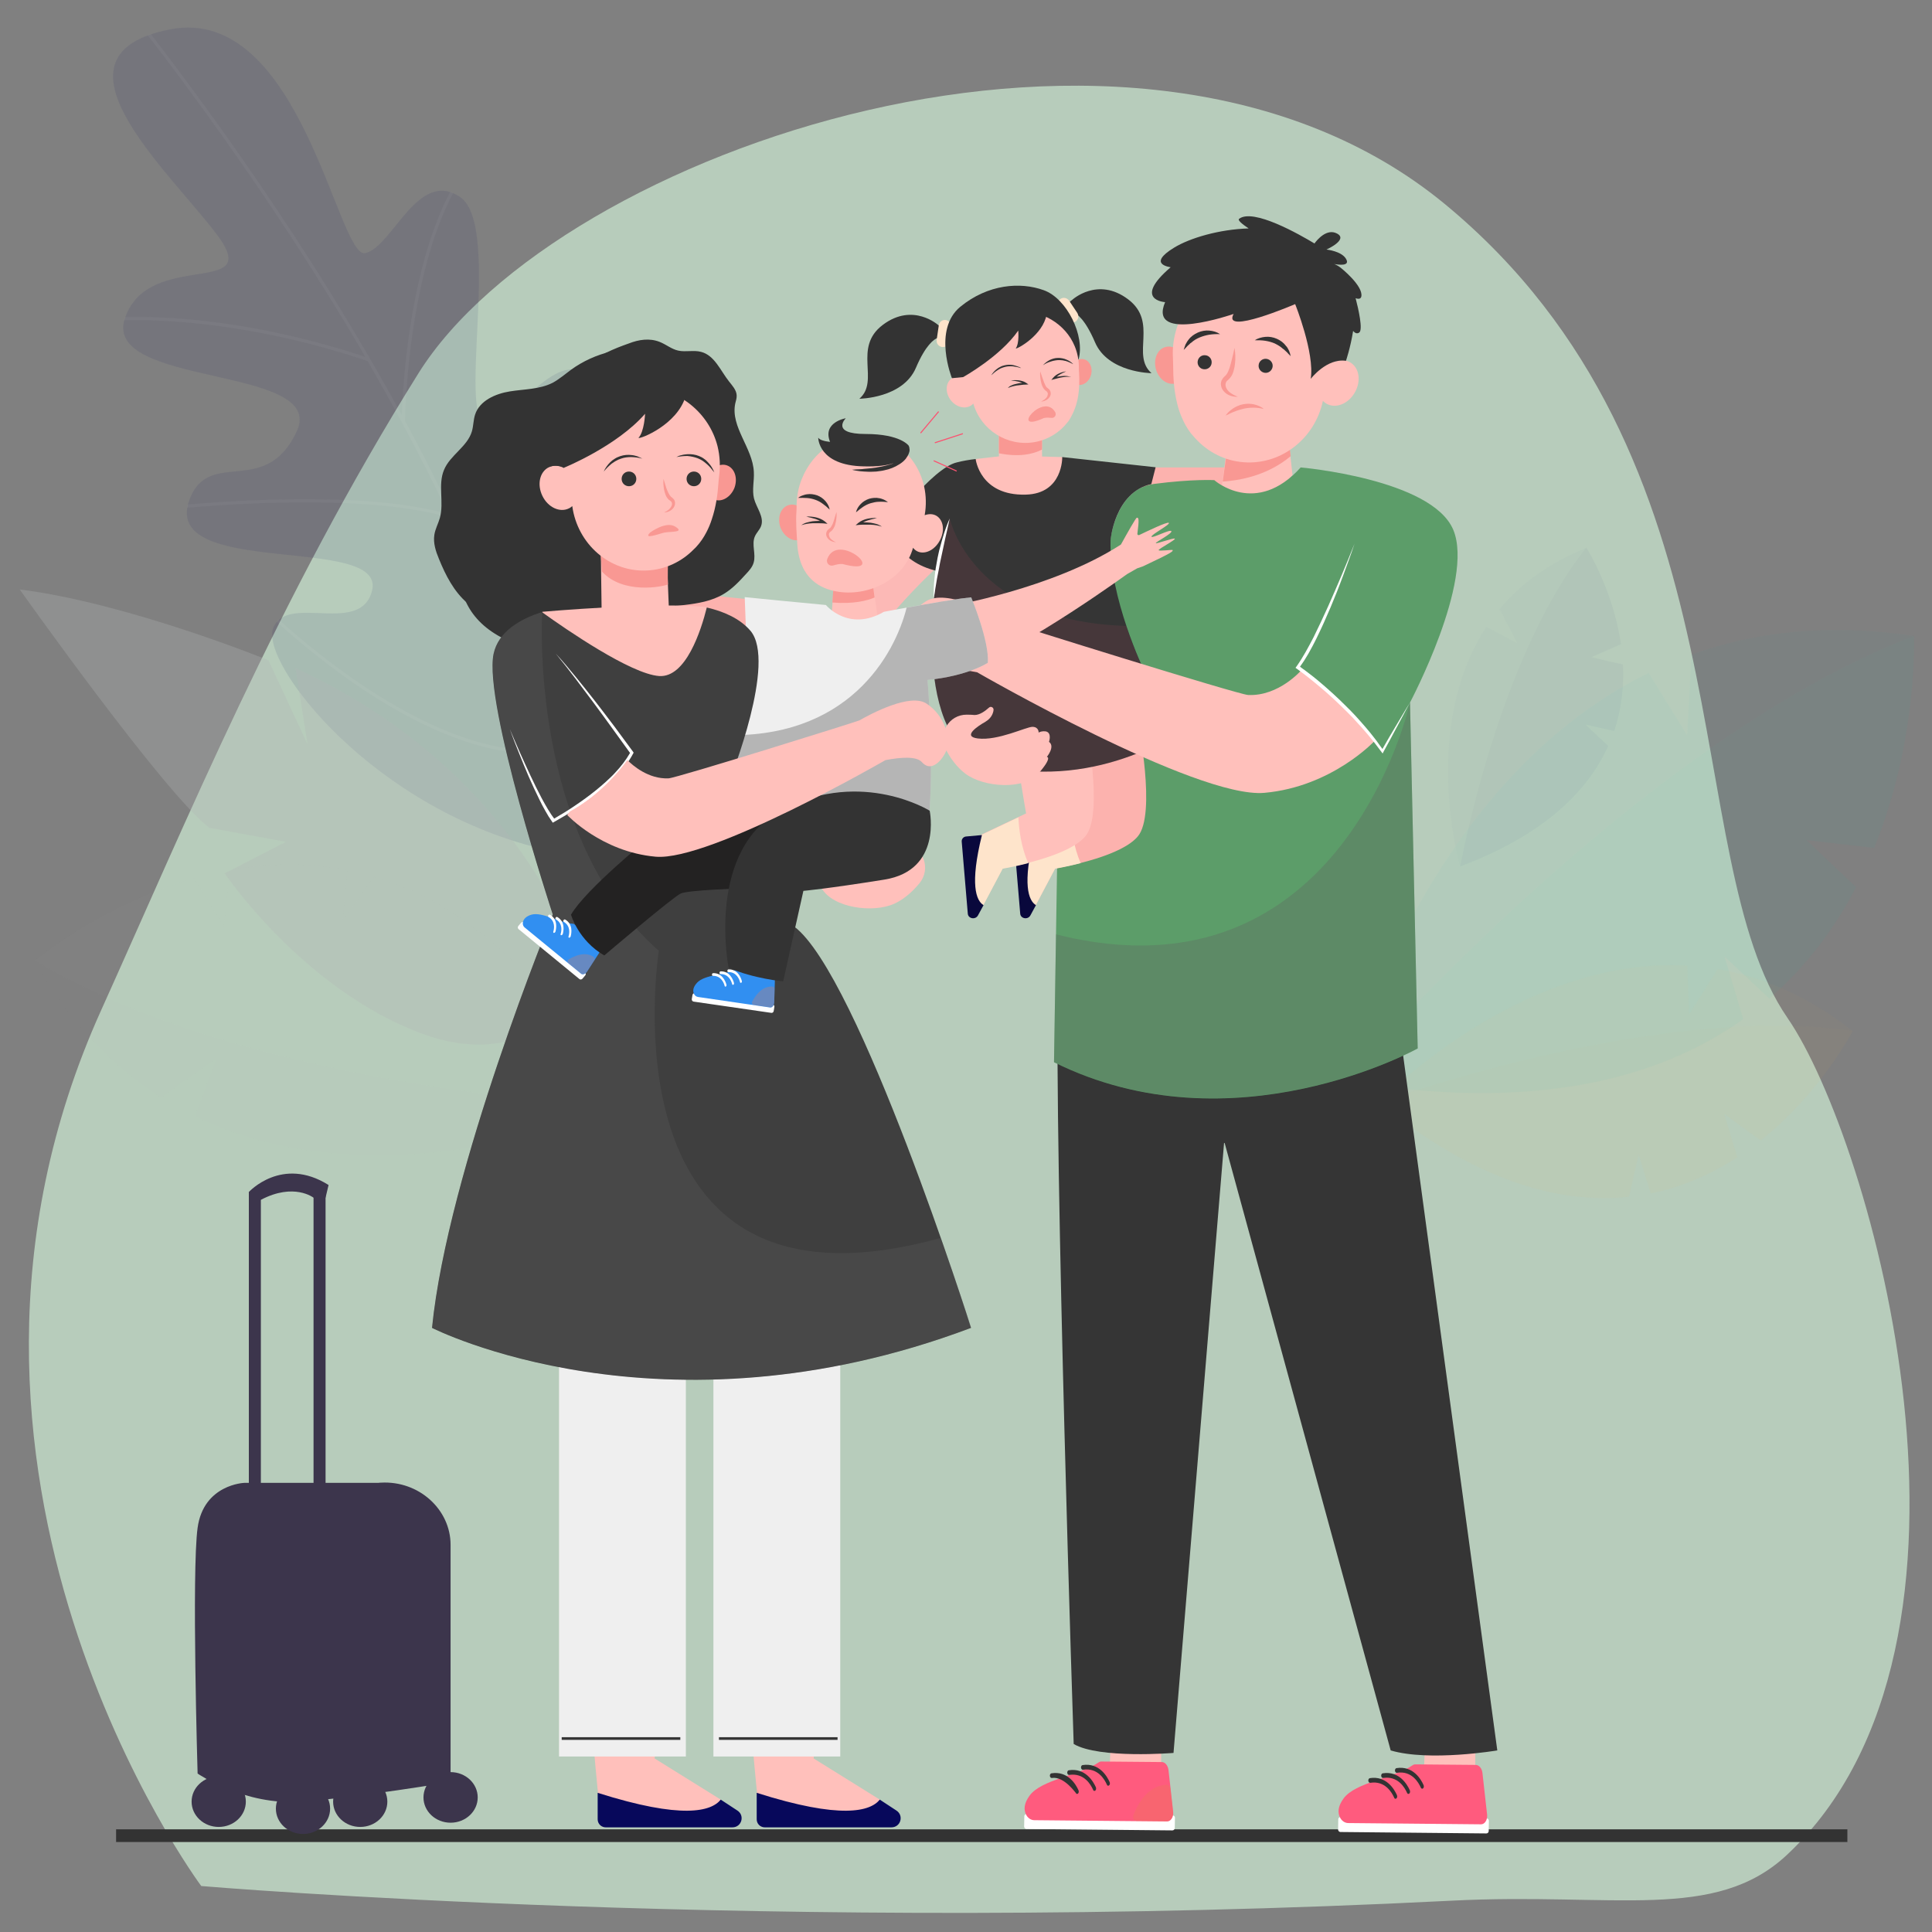 <svg width="242" height="242" viewBox="0 0 242 242" fill="none" xmlns="http://www.w3.org/2000/svg">
<rect x="0" y="0" width="242" height="242" fill="#808080" stroke="none"/>
<path opacity="0.71" d="M25.208 236.241C25.208 236.241 -13.444 184.346 12.683 126.512C23.259 103.074 35 74.617 52.411 46.764C69.799 18.912 142.377 -6.229 180.962 25.544C219.503 57.34 210.025 107.354 223.895 127.498C234.426 142.78 252.285 205.633 223.85 232.32C214.82 240.79 202.204 237.026 181.791 238.079C97.046 242.381 25.208 236.241 25.208 236.241Z" fill="#CEEBD3"/>
<g opacity="0.3">
<path opacity="0.3" d="M68.768 106.525C68.768 106.525 98.593 76.678 86.918 68.41C86.918 68.41 85.238 64.466 74.056 75.804C74.056 75.804 68.118 76.745 68.858 70.18C69.575 63.592 80.42 55.145 75.446 48.535C70.449 41.924 65.766 51.627 61.307 52.904C56.848 54.181 62.987 28.435 57.677 24.715C52.366 20.996 49.139 31.012 45.733 31.706C42.305 32.379 37.644 0.515 21.332 3.675C5.019 6.834 20.794 21.041 27.068 29.242C33.342 37.465 18.688 31.079 15.663 39.818C12.615 48.557 41.05 45.689 37.174 54.024C33.297 62.382 26.284 56.131 23.797 62.427C19.741 72.6 48.378 66.796 46.607 73.967C45.196 79.681 36.009 74.303 34.239 78.628C32.446 82.93 46.831 101.707 68.768 106.525Z" fill="#07085B"/>
<path opacity="0.1" d="M87.703 69.037C87.613 68.948 87.501 68.858 87.389 68.768C86.694 70.09 85.888 71.502 84.924 72.959C81.428 78.336 75.266 85.372 65.811 88.442C64.354 83.266 62.405 77.754 59.985 71.973C64.421 59.156 70.225 52.523 74.325 49.207C74.684 48.915 75.02 48.647 75.379 48.4C75.289 48.288 75.199 48.176 75.132 48.086C74.796 48.333 74.46 48.579 74.124 48.87C70.023 52.164 64.242 58.752 59.783 71.412C59.783 71.39 59.761 71.368 59.761 71.345C57.251 65.407 54.226 59.178 50.73 52.702C50.753 52.097 50.865 46.428 51.985 39.751C52.792 34.956 54.226 28.928 56.78 24.155C56.646 24.11 56.534 24.043 56.4 24.021C53.845 28.838 52.389 34.888 51.582 39.684C50.641 45.263 50.394 50.148 50.327 51.985C47.638 47.056 44.68 41.992 41.476 36.793C32.513 22.318 23.573 10.33 18.889 4.257C18.755 4.302 18.621 4.347 18.486 4.392C23.147 10.419 32.11 22.452 41.118 36.995C42.641 39.437 44.187 42.014 45.756 44.703C44.3 44.21 39.93 42.776 34.127 41.566C29.242 40.557 22.587 39.572 15.663 39.706C15.663 39.728 15.64 39.751 15.64 39.773C15.596 39.885 15.573 39.997 15.528 40.109C22.452 39.975 29.13 40.961 34.014 41.969C40.647 43.336 45.397 45.017 46.047 45.24C49.498 51.201 52.993 57.699 56.153 64.399C46.854 61.688 31.213 62.539 23.505 63.189C23.461 63.323 23.438 63.458 23.416 63.592C31.169 62.942 47.145 62.046 56.377 64.869C60.858 74.437 64.668 84.409 66.796 93.977C58.64 93.999 49.789 88.957 43.762 84.7C40.042 82.078 36.905 79.412 34.888 77.574C34.799 77.664 34.687 77.754 34.619 77.866C36.658 79.703 39.796 82.37 43.538 85.036C49.632 89.338 58.618 94.447 66.909 94.38C67.805 98.503 68.387 102.514 68.589 106.39C68.656 106.413 68.724 106.413 68.791 106.435C68.791 106.435 68.858 106.368 68.992 106.233C68.724 100.901 67.715 95.052 65.967 88.756C66.595 88.554 67.2 88.33 67.805 88.106C71.323 86.717 74.617 84.7 77.619 82.078C80.465 79.591 83.064 76.566 85.327 73.093C86.224 71.726 87.03 70.337 87.703 69.037Z" fill="white"/>
</g>
<path opacity="0.3" d="M73.407 122.658C73.407 122.658 66.707 97.27 37.017 83.692L38.518 93.215L33.633 82.706C33.633 82.706 16.044 75.535 2.465 73.832C2.465 73.832 20.57 99.377 26.217 103.701L35.807 105.449L28.144 109.393C28.144 109.393 37.891 123.846 52.657 129.403C67.424 134.96 73.407 122.658 73.407 122.658Z" fill="#B1B5B5"/>
<g opacity="0.3">
<g opacity="0.3">
<g opacity="0.3">
<path opacity="0.3" d="M4.347 120.328C8.761 128.215 14.251 133.727 20.189 137.492C23.304 135.251 27.068 132.652 27.068 132.652L24.402 139.822C48.355 151.474 77.485 138.635 77.485 138.635C68.051 121.134 57.228 112.889 46.876 109.796C45.263 112.037 42.91 115.376 42.91 115.376L43.493 108.967C38.339 107.959 33.342 108.138 28.726 108.967C28.435 112.306 28.032 116.07 28.032 116.07L24.334 109.976C12.593 113.337 4.347 120.328 4.347 120.328Z" fill="#B1B5B5"/>
</g>
<g opacity="0.3">
<path opacity="0.3" d="M46.876 109.819C45.263 112.059 42.91 115.398 42.91 115.398L43.493 108.99C38.339 107.981 33.342 108.161 28.726 108.99C28.435 112.328 28.032 116.093 28.032 116.093L24.334 109.998C12.593 113.337 4.347 120.328 4.347 120.328C31.191 136.483 77.507 138.635 77.507 138.635C68.051 121.134 57.251 112.911 46.876 109.819Z" fill="#B1B5B5"/>
</g>
</g>
</g>
<g opacity="0.3">
<g opacity="0.3">
<path opacity="0.3" d="M198.686 68.634C193.914 70.538 190.373 73.227 187.819 76.297C188.85 78.224 190.037 80.555 190.037 80.555L186.183 78.516C177.825 91.176 182.889 108.586 182.889 108.586C193.466 104.575 198.933 99.085 201.465 93.461C200.322 92.386 198.619 90.795 198.619 90.795L202.204 91.601C203.168 88.756 203.437 85.932 203.302 83.266C201.443 82.863 199.336 82.347 199.336 82.347L203.056 80.711C202.025 73.81 198.686 68.634 198.686 68.634Z" fill="#55769F"/>
<path opacity="0.3" d="M201.443 93.416C200.3 92.341 198.597 90.75 198.597 90.75L202.182 91.557C203.146 88.711 203.414 85.888 203.28 83.221C201.42 82.818 199.314 82.302 199.314 82.302L203.034 80.667C202.025 73.788 198.709 68.589 198.709 68.589C187.572 82.526 182.912 108.519 182.912 108.519C193.466 104.531 198.911 99.041 201.443 93.416Z" fill="#07085B"/>
</g>
<g opacity="0.3">
<path opacity="0.3" d="M239.737 79.658C229.004 78.045 219.772 79.143 211.84 82.011C211.66 86.605 211.324 92.094 211.324 92.094L206.507 84.274C177.825 98.368 168.504 135.386 168.504 135.386C192.009 139.352 207.784 135.184 218.338 127.655C217.419 124.496 215.985 119.79 215.985 119.79L221.609 125.078C226.382 120.933 229.9 116.093 232.477 111.118C229.541 108.385 226.27 105.225 226.27 105.225L234.74 106.211C240.297 92.61 239.737 79.658 239.737 79.658Z" fill="#02CCC0"/>
<path opacity="0.3" d="M218.36 127.655C217.441 124.496 216.007 119.79 216.007 119.79L221.632 125.078C226.404 120.933 229.922 116.093 232.499 111.118C229.564 108.385 226.292 105.225 226.292 105.225L234.762 106.211C240.275 92.632 239.737 79.658 239.737 79.658C204.669 93.148 168.504 135.386 168.504 135.386C192.031 139.352 207.784 135.184 218.36 127.655Z" fill="#06BFAD"/>
</g>
<g opacity="0.3">
<path opacity="0.3" d="M232.051 129.134C226.382 124.697 220.668 122.322 215.156 121.381C213.543 123.98 211.571 127.05 211.571 127.05L211.347 120.955C190.172 119.745 172.716 138.119 172.716 138.119C185.018 148.091 195.482 150.824 204.042 149.906C204.535 147.777 205.252 144.595 205.252 144.595L206.776 149.48C210.876 148.651 214.506 146.97 217.621 144.954C216.814 142.422 215.963 139.509 215.963 139.509L220.534 142.847C228.152 136.797 232.051 129.134 232.051 129.134Z" fill="#FEB546"/>
<path opacity="0.3" d="M204.042 149.906C204.535 147.777 205.252 144.595 205.252 144.595L206.776 149.48C210.876 148.651 214.506 146.97 217.621 144.953C216.814 142.421 215.963 139.508 215.963 139.508L220.534 142.847C228.152 136.797 232.074 129.134 232.074 129.134C207.403 125.504 172.739 138.119 172.739 138.119C185.018 148.068 195.482 150.802 204.042 149.906Z" fill="#F4A640"/>
</g>
</g>
<path d="M231.401 229.138H14.542V230.729H231.401V229.138Z" fill="#333333"/>
<path d="M110.2 225.418L101.954 220.287L94.806 224.567L97.293 226.36L105.942 227.614C105.942 227.614 109.326 227.189 109.46 227.099C109.617 226.987 110.2 225.418 110.2 225.418Z" fill="#FFC0BB"/>
<path d="M90.324 150.891C90.324 150.891 91.422 179.349 91.624 184.278C91.826 189.208 94.671 225.777 95.344 228.824L101.461 228.399C101.461 228.399 105.629 157.793 104.329 150.891C102.984 144.012 90.324 150.891 90.324 150.891Z" fill="#FFC0BB"/>
<path d="M110.2 225.419L112.284 226.785C113.247 227.413 112.821 228.892 111.656 228.892H95.792C95.231 228.892 94.783 228.444 94.783 227.883V224.567C105.36 227.928 109.012 226.897 110.2 225.419Z" fill="#07085B"/>
<path d="M90.279 225.418L82.034 220.287L74.886 224.567L77.373 226.36L86.022 227.614C86.022 227.614 89.406 227.189 89.54 227.099C89.697 226.987 90.279 225.418 90.279 225.418Z" fill="#FFC0BB"/>
<path d="M70.404 150.891C70.404 150.891 71.502 179.349 71.704 184.278C71.905 189.208 74.751 225.777 75.423 228.824L81.541 228.399C81.541 228.399 85.708 157.793 84.409 150.891C83.087 144.012 70.404 150.891 70.404 150.891Z" fill="#FFC0BB"/>
<path d="M90.279 225.419L92.363 226.785C93.327 227.413 92.901 228.892 91.736 228.892H75.871C75.311 228.892 74.863 228.444 74.863 227.883V224.567C85.462 227.928 89.092 226.897 90.279 225.419Z" fill="#07085B"/>
<path d="M85.91 170.251H70.023V220.018H85.91V170.251Z" fill="#EFEFEF"/>
<path d="M85.215 217.598H70.359V217.934H85.215V217.598Z" fill="#353535"/>
<path d="M105.248 170.251H89.361V220.018H105.248V170.251Z" fill="#EFEFEF"/>
<path d="M104.911 217.598H90.055V217.934H104.911V217.598Z" fill="#353535"/>
<path d="M102.604 86.246C102.671 86.381 101.528 88.218 101.707 88.196C101.909 88.196 103.164 86.65 103.231 86.739C103.321 86.829 102.178 88.576 102.424 88.711C102.671 88.845 103.836 86.896 103.993 87.098C104.15 87.299 102.895 89.249 103.119 89.338C103.321 89.406 104.777 87.254 105.225 86.56C105.292 86.47 105.427 86.493 105.472 86.582C106.121 88.106 106.256 88.173 106.413 88.061C106.502 87.994 106.48 86.067 106.435 84.678C110.446 76.745 119.163 69.441 119.163 69.441C119.163 69.441 120.149 59.581 115.645 62.965C111.679 65.923 105.629 79.053 104.217 82.258L103.589 83.356C103.365 83.624 103.141 83.849 103.141 83.849C101.057 86.851 101.147 86.918 101.237 87.008C101.326 87.098 102.536 86.089 102.604 86.246Z" fill="#FCB9B6"/>
<path d="M145.446 222.349V217.867L140.315 216.433L139.172 216.949L138.971 222.349L140.584 227.054L145.446 222.349Z" fill="#FFC0BB"/>
<path d="M128.574 229.093L146.858 229.273C147.015 229.273 147.149 229.138 147.149 228.981L147.172 227.682C147.172 227.525 147.037 227.39 146.881 227.39L128.596 227.211C128.439 227.211 128.305 227.346 128.305 227.502L128.282 228.802C128.305 228.959 128.417 229.093 128.574 229.093Z" fill="white"/>
<path d="M146.365 221.721L146.948 226.942C147.015 227.592 146.656 228.175 146.163 228.152L129.56 227.995C129.134 227.995 128.708 227.726 128.484 227.211C128.26 226.696 128.215 225.934 128.977 224.903C130.456 222.886 135.206 222.394 137.649 220.735C137.738 220.668 137.828 220.646 137.94 220.646L145.514 220.713C145.917 220.691 146.298 221.139 146.365 221.721Z" fill="#FF5B7E"/>
<path d="M138.904 223.648C139.016 223.581 139.06 223.379 138.993 223.223C138.679 222.506 137.671 220.758 135.587 221.094C135.475 221.116 135.386 221.273 135.408 221.43C135.43 221.587 135.542 221.699 135.654 221.676C137.514 221.385 138.366 222.909 138.635 223.514C138.679 223.671 138.791 223.716 138.904 223.648Z" fill="#333333"/>
<path d="M137.178 224.298C137.29 224.231 137.335 224.029 137.268 223.872C136.954 223.155 135.946 221.408 133.862 221.744C133.75 221.766 133.66 221.923 133.683 222.08C133.705 222.237 133.817 222.349 133.929 222.326C135.789 222.035 136.64 223.559 136.909 224.164C136.954 224.321 137.066 224.365 137.178 224.298Z" fill="#333333"/>
<path opacity="0.3" d="M141.951 227.413C143.139 224.321 144.886 223.626 146.074 223.559C146.343 223.536 146.567 223.76 146.612 224.007L146.925 226.92C146.993 227.57 146.634 228.152 146.141 228.13L142.421 228.085C142.085 228.107 141.839 227.749 141.951 227.413Z" fill="#E87B50"/>
<path d="M184.794 223.043V218.562L179.663 217.128L178.52 217.621L178.318 223.043L179.932 227.749L184.794 223.043Z" fill="#FFC0BB"/>
<path d="M167.899 229.474L186.183 229.654C186.34 229.654 186.474 229.519 186.474 229.362L186.497 228.063C186.497 227.906 186.362 227.771 186.206 227.771L167.921 227.592C167.764 227.592 167.63 227.726 167.63 227.883L167.607 229.183C167.63 229.34 167.742 229.474 167.899 229.474Z" fill="white"/>
<path d="M185.69 222.08L186.273 227.301C186.34 227.951 185.981 228.533 185.489 228.511L168.885 228.354C168.459 228.354 168.033 228.085 167.809 227.57C167.585 227.054 167.54 226.292 168.302 225.262C169.781 223.245 174.531 222.752 176.974 221.094C177.063 221.027 177.153 221.004 177.265 221.004L184.839 221.071C185.264 221.071 185.623 221.497 185.69 222.08Z" fill="#FF5B7E"/>
<path d="M178.229 224.029C178.341 223.962 178.385 223.76 178.318 223.604C178.004 222.886 176.996 221.139 174.912 221.475C174.8 221.497 174.711 221.654 174.733 221.811C174.755 221.968 174.867 222.08 174.979 222.057C176.839 221.766 177.691 223.29 177.96 223.895C178.004 224.029 178.139 224.096 178.229 224.029Z" fill="#333333"/>
<path d="M176.503 224.679C176.615 224.612 176.66 224.41 176.593 224.253C176.279 223.536 175.271 221.788 173.187 222.125C173.075 222.147 172.985 222.304 173.008 222.461C173.03 222.618 173.142 222.73 173.254 222.707C175.114 222.416 175.965 223.94 176.234 224.545C176.279 224.679 176.391 224.746 176.503 224.679Z" fill="#333333"/>
<path d="M174.89 225.284C175.002 225.217 175.047 225.015 174.979 224.858C174.666 224.141 173.657 222.394 171.574 222.73C171.461 222.752 171.372 222.909 171.394 223.066C171.417 223.223 171.529 223.335 171.641 223.312C173.501 223.021 174.352 224.545 174.621 225.15C174.666 225.307 174.778 225.351 174.89 225.284Z" fill="#333333"/>
<path d="M132.517 122.748C139.486 130.725 153.401 142.242 153.401 142.242L146.993 219.57C146.993 219.57 137.694 220.332 134.489 218.45C134.489 218.45 132.047 145.155 132.517 122.748Z" fill="#353535"/>
<path d="M135.139 125.706C135.161 124.585 132.45 127.901 132.495 127.005C133.571 108.228 167.383 123.98 167.383 123.98L174.486 122.837L187.55 219.256C187.55 219.256 179.058 220.691 174.195 219.256L153.401 143.183C153.401 143.183 145.962 140.763 135.139 125.706Z" fill="#353535"/>
<path d="M144.707 58.55H156.269L156.807 63.839C156.807 63.839 153.065 64.847 152.706 64.601C152.348 64.354 146.119 62.83 146.119 62.696C146.119 62.562 142.87 61.867 143.026 61.777C143.161 61.688 143.273 58.55 143.273 58.55H144.707Z" fill="#FCB2AE"/>
<path d="M161.311 54.248L161.894 59.492L161.557 59.895C159.429 62.562 156.068 63.951 152.684 63.57L153.894 54.607L161.311 54.248Z" fill="#FFC0BB"/>
<path d="M153.155 60.321L153.939 54.607L161.333 54.248L161.669 57.139C160.28 58.304 157.569 60.029 153.155 60.321Z" fill="#F99893"/>
<path d="M148.449 45.218C148.808 46.473 148.292 47.728 147.284 48.019C146.276 48.31 145.155 47.526 144.797 46.271C144.438 45.017 144.954 43.762 145.962 43.47C146.993 43.179 148.091 43.963 148.449 45.218Z" fill="#F99893"/>
<path d="M148.046 52.321C147.799 51.761 147.598 51.178 147.463 50.596C147.06 48.983 146.948 47.302 146.948 45.846C146.948 45.532 146.925 45.218 146.925 44.904C146.836 43.65 146.993 42.35 147.418 41.028C148.83 36.815 152.908 33.947 157.367 34.104C163.372 34.306 167.787 39.527 167.159 45.33C167.831 45.039 168.549 45.039 169.131 45.397C170.274 46.07 170.52 47.75 169.691 49.184C168.862 50.618 167.271 51.223 166.129 50.551C165.972 50.462 165.837 50.349 165.703 50.215C164.672 55.1 160.191 58.461 155.351 57.856C152.975 57.565 150.936 56.355 149.48 54.629C149.39 54.517 149.278 54.405 149.166 54.271C148.718 53.688 148.337 53.016 148.046 52.321Z" fill="#FFC0BB"/>
<path d="M157.659 45.711C157.591 46.204 157.95 46.63 158.42 46.697C158.913 46.764 159.339 46.406 159.406 45.935C159.474 45.442 159.115 45.017 158.644 44.949C158.151 44.882 157.703 45.241 157.659 45.711Z" fill="#333333"/>
<path d="M150.018 45.263C149.95 45.756 150.309 46.204 150.779 46.249C151.272 46.316 151.721 45.958 151.765 45.487C151.833 44.994 151.474 44.546 151.004 44.501C150.511 44.434 150.085 44.77 150.018 45.263Z" fill="#333333"/>
<path d="M157.166 42.619C157.636 42.619 158.084 42.619 158.488 42.686C158.913 42.753 159.317 42.865 159.675 43.022C160.034 43.202 160.392 43.403 160.706 43.694L160.84 43.784C160.885 43.829 160.908 43.851 160.952 43.896L161.199 44.12C161.356 44.277 161.49 44.456 161.669 44.613C161.625 44.389 161.557 44.165 161.468 43.941C161.356 43.739 161.266 43.515 161.087 43.336C160.796 42.933 160.392 42.641 159.944 42.44C159.496 42.238 158.981 42.148 158.51 42.193C158.017 42.238 157.546 42.373 157.166 42.619Z" fill="#333333"/>
<path d="M152.819 41.857C152.438 41.588 151.967 41.454 151.474 41.409C151.004 41.364 150.488 41.454 150.04 41.655C149.592 41.857 149.166 42.148 148.875 42.552C148.718 42.731 148.606 42.955 148.494 43.157C148.404 43.381 148.337 43.605 148.27 43.829C148.449 43.672 148.584 43.493 148.74 43.336L148.987 43.112C149.032 43.067 149.054 43.045 149.099 43L149.233 42.91C149.547 42.619 149.906 42.417 150.286 42.26C150.667 42.103 151.071 41.992 151.474 41.924C151.922 41.857 152.37 41.835 152.819 41.857Z" fill="#333333"/>
<path d="M154.634 43.582C154.746 44.21 154.768 44.86 154.701 45.487C154.678 45.801 154.611 46.137 154.521 46.45C154.432 46.764 154.297 47.1 154.029 47.392L153.916 47.504L153.827 47.593C153.782 47.638 153.737 47.66 153.692 47.705C153.603 47.795 153.558 47.885 153.536 47.997C153.468 48.198 153.513 48.445 153.648 48.691C153.916 49.162 154.477 49.476 155.059 49.7C154.432 49.722 153.715 49.543 153.244 48.96C153.02 48.691 152.863 48.266 152.953 47.862C152.975 47.773 152.998 47.661 153.065 47.571C153.11 47.481 153.177 47.392 153.222 47.324C153.289 47.235 153.356 47.19 153.424 47.123C153.468 47.078 153.468 47.078 153.491 47.056L153.558 46.988C153.715 46.809 153.849 46.54 153.939 46.271C154.051 46.002 154.118 45.711 154.208 45.397C154.365 44.815 154.499 44.21 154.634 43.582Z" fill="#F99893"/>
<path d="M147.082 31.012C149.032 29.824 152.684 28.726 156.404 28.614C155.53 28.032 154.992 27.561 155.216 27.404C156.986 26.06 162.79 29.376 164.65 30.497C164.986 30.026 166.196 28.592 167.451 29.242C168.952 30.003 166.151 31.258 166.151 31.258C166.151 31.258 168.168 31.46 168.661 32.536C169.019 33.32 167.787 33.185 167.114 33.073C167.316 33.141 167.63 33.297 167.944 33.544C167.944 33.544 170.767 35.785 170.52 37.129C170.453 37.443 170.184 37.488 169.803 37.353C170.162 38.72 170.744 41.319 170.252 41.655C169.983 41.857 169.691 41.7 169.49 41.454C169.154 43.56 168.593 45.196 168.593 45.196C166.173 44.837 164.179 47.459 164.179 47.459C164.694 44.21 162.23 38.093 162.23 38.093C162.23 38.093 153.02 42.059 154.521 39.325C154.521 39.325 143.721 43.09 145.939 37.846C145.939 37.846 141.816 37.6 146.634 33.477C146.612 33.454 143.587 33.141 147.082 31.012Z" fill="#333333"/>
<path d="M122.21 57.497L125.93 57.072L133.033 57.251L134.422 60.522L132.181 62.427C132.181 62.427 130.814 63.704 129.111 63.391C127.408 63.077 131.195 63.637 127.117 62.942C123.039 62.248 122.277 62.494 122.344 61.755C122.412 61.015 122.031 60.478 122.098 59.805C122.12 59.156 122.21 57.497 122.21 57.497Z" fill="#FFC0BB"/>
<path d="M162.924 58.55C162.924 58.55 179.371 59.985 182.038 66.371C184.704 72.757 176.615 87.994 176.615 87.994L177.579 131.33C177.579 131.33 154.477 144.192 132.024 133.055L132.741 87.277L135.61 66.796L139.083 67.715C139.083 67.715 139.71 61.239 144.573 60.612C149.435 59.985 152.101 60.142 152.101 60.142C152.101 60.142 157.3 64.78 162.924 58.55Z" fill="#5C9D69"/>
<path d="M142.534 90.414C142.534 90.414 141.032 89.204 140.696 89.338C140.382 89.473 133.638 89.652 133.66 91.781C133.683 93.932 135.094 101.886 135.094 101.886L129.515 104.553L128.574 106.077L128.238 111.074C128.238 111.074 128.641 112.978 128.708 113.045C128.775 113.135 129.739 113.359 129.739 113.359L132.159 108.788C134.019 108.452 140.494 107.175 142.511 104.777C144.886 102.021 142.534 90.414 142.534 90.414Z" fill="#FCB2AE"/>
<path d="M134.131 102.379L129.515 104.575L128.574 106.099L128.238 111.096C128.238 111.096 128.641 113.001 128.708 113.068C128.775 113.157 129.739 113.381 129.739 113.381L132.159 108.81C132.809 108.698 133.996 108.474 135.363 108.116C134.467 106.054 134.198 103.858 134.131 102.379Z" fill="#FEE4CB"/>
<path d="M129.761 113.381L129.067 114.659C128.753 115.241 127.834 115.084 127.789 114.435L127.028 105.404C127.005 105.091 127.252 104.799 127.588 104.777L129.56 104.598C128.036 110.782 128.82 112.799 129.761 113.381Z" fill="#09083C"/>
<path d="M135.968 90.414C135.968 90.414 134.467 89.204 134.131 89.338C133.817 89.473 127.072 89.652 127.095 91.781C127.117 93.932 128.529 101.886 128.529 101.886L122.949 104.531L122.008 106.054L121.672 111.051C121.672 111.051 122.076 112.956 122.143 113.023C122.21 113.113 123.174 113.337 123.174 113.337L125.594 108.766C127.453 108.429 133.929 107.152 135.946 104.755C138.321 102.021 135.968 90.414 135.968 90.414Z" fill="#FFC0BB"/>
<path d="M127.565 102.379L122.949 104.575L122.008 106.099L121.672 111.096C121.672 111.096 122.076 113.001 122.143 113.068C122.21 113.157 123.174 113.381 123.174 113.381L125.594 108.81C126.243 108.698 127.431 108.474 128.798 108.116C127.879 106.054 127.633 103.858 127.565 102.379Z" fill="#FEE4CB"/>
<path d="M123.196 113.381L122.501 114.659C122.188 115.241 121.269 115.084 121.224 114.435L120.462 105.404C120.44 105.091 120.686 104.799 121.022 104.777L122.994 104.598C121.471 110.782 122.255 112.799 123.196 113.381Z" fill="#09083C"/>
<path d="M158.286 51.223C157.434 51.022 156.628 51.022 155.844 51.178C155.463 51.268 155.059 51.38 154.678 51.537C154.589 51.559 154.499 51.627 154.387 51.649L154.096 51.783C153.894 51.873 153.715 51.985 153.513 52.052C153.648 51.873 153.782 51.716 153.939 51.559C154.118 51.425 154.275 51.268 154.454 51.156C154.835 50.91 155.261 50.73 155.687 50.641C156.135 50.551 156.605 50.551 157.031 50.641C157.524 50.753 157.972 50.932 158.286 51.223Z" fill="#F99893"/>
<path d="M122.21 57.497C121.426 57.587 120.619 57.721 119.835 57.923C116.72 58.663 111.32 66.102 111.32 66.102C111.32 66.102 112.216 70.382 117.415 71.524C117.415 71.524 113.538 93.327 124.316 95.881C137.895 99.13 148.606 91.109 148.606 91.109L143.295 83.961C143.295 83.961 138.904 74.841 139.105 67.67C139.105 67.67 139.598 61.665 144.214 60.634L144.752 58.528L133.055 57.251C133.055 57.251 133.167 61.844 128.484 61.956C122.725 62.113 122.21 57.497 122.21 57.497Z" fill="#353535"/>
<g opacity="0.3">
<path opacity="0.3" d="M141.055 78.403C121.695 77.821 118.961 64.937 118.961 64.937L117.415 71.524C117.415 71.524 113.538 93.327 124.316 95.881C137.895 99.13 148.606 91.109 148.606 91.109L143.295 83.96C143.251 83.983 142.13 81.63 141.055 78.403Z" fill="#FA5371"/>
</g>
<path d="M163.036 83.916C163.036 83.916 160.213 87.232 156.336 87.053C155.126 87.008 126.557 78.09 126.445 77.978C124.63 76.925 118.49 73.653 115.958 75.334C112.933 77.328 112.463 80.667 112.62 81.921C112.776 83.154 114.86 86.56 116.675 84.521C117.527 83.557 120.014 83.737 122.389 84.207C122.389 84.207 149.883 100.071 158.376 99.31C166.868 98.548 172.201 92.789 172.201 92.789C172.201 92.789 167.159 86.224 163.036 83.916Z" fill="#FFC0BB"/>
<path d="M121.112 89.518C118.871 89.495 117.437 91.87 118.468 93.865C118.983 94.873 119.812 96.083 120.955 96.934C123.263 98.637 128.26 98.974 130.075 96.89C131.89 94.806 131.128 94.806 131.128 94.806C131.128 94.806 132.204 93.506 131.397 92.924C131.397 92.924 131.778 91.826 131.039 91.624C131.039 91.624 130.546 91.512 130.097 91.758C130.097 91.758 130.142 91.064 129.336 91.041C128.529 91.041 125.011 92.811 122.479 92.498C120.485 92.251 122.479 90.952 123.42 90.414C123.846 90.167 124.204 89.787 124.361 89.316C124.406 89.181 124.451 89.047 124.451 88.913C124.473 88.599 124.092 88.42 123.868 88.644C123.442 89.025 122.748 89.562 122.076 89.562C121.874 89.54 121.515 89.518 121.112 89.518Z" fill="#FFC0BB"/>
<path opacity="0.3" d="M132.271 117.034L132.024 133.033C154.477 144.169 177.579 131.307 177.579 131.307L176.615 87.972C176.615 87.972 168.28 126.131 132.271 117.034Z" fill="#606060"/>
<path d="M118.961 64.937C118.782 65.766 118.602 66.595 118.401 67.446C118.311 67.872 118.222 68.275 118.132 68.701C118.042 69.104 117.953 69.53 117.863 69.956L117.729 70.583L117.617 71.211C117.527 71.636 117.46 72.04 117.37 72.466C117.213 73.295 117.101 74.146 116.967 74.998C116.922 74.146 116.967 73.272 117.056 72.421C117.079 72.197 117.101 71.995 117.124 71.771C117.146 71.569 117.191 71.345 117.213 71.144C117.258 70.942 117.28 70.718 117.325 70.516L117.437 69.889C117.482 69.687 117.527 69.463 117.572 69.261C117.617 69.06 117.661 68.835 117.729 68.634C117.841 68.231 117.953 67.805 118.065 67.401C118.334 66.528 118.602 65.721 118.961 64.937Z" fill="white"/>
<path d="M117.572 40.759C117.572 40.759 114.39 37.824 110.581 40.692C106.771 43.56 110.244 47.683 107.645 49.946C107.645 49.946 113.09 49.901 114.726 46.07C115.958 43.179 117.012 42.484 117.437 42.328C117.706 42.238 117.93 42.059 118.02 41.79C118.177 41.521 118.154 41.14 117.572 40.759Z" fill="#333333"/>
<path d="M118.468 40.087C118.042 40.02 117.661 40.311 117.594 40.737L117.325 42.574C117.258 43.022 117.594 43.448 118.065 43.47C118.49 43.493 118.849 43.202 118.894 42.776L119.118 40.938C119.163 40.535 118.871 40.154 118.468 40.087Z" fill="#FEE4CB"/>
<path d="M134.31 37.555C134.31 37.555 137.492 34.619 141.301 37.488C145.11 40.356 141.637 44.479 144.237 46.742C144.237 46.742 138.791 46.697 137.156 42.865C135.923 39.975 134.87 39.28 134.444 39.123C134.176 39.034 133.951 38.854 133.862 38.586C133.705 38.317 133.727 37.936 134.31 37.555Z" fill="#333333"/>
<path d="M132.831 37.443C133.19 37.196 133.66 37.308 133.907 37.645L134.937 39.191C135.184 39.572 135.072 40.087 134.669 40.311C134.31 40.513 133.839 40.401 133.615 40.042L132.629 38.474C132.383 38.137 132.495 37.689 132.831 37.443Z" fill="#FEE4CB"/>
<path d="M125.124 58.934H130.524V53.534H125.124V58.934Z" fill="#FFC0BB"/>
<path d="M125.123 56.78V53.554H130.523V56.31C129.358 56.915 127.633 57.273 125.123 56.78Z" fill="#F99893"/>
<path d="M119.23 47.347C119.23 47.347 116.81 41.297 120.283 38.429C123.756 35.583 127.812 35.292 130.725 36.345C133.638 37.376 135.946 42.081 135.094 45.039L125.661 43.582L119.23 47.347Z" fill="#333333"/>
<path d="M134.041 46.316C133.839 47.212 134.265 48.041 134.982 48.198C135.722 48.355 136.484 47.75 136.685 46.876C136.887 45.98 136.461 45.151 135.744 44.994C135.027 44.837 134.243 45.42 134.041 46.316Z" fill="#F99893"/>
<path d="M134.624 51.201C134.781 50.798 134.893 50.394 134.982 49.968C135.206 48.826 135.229 47.661 135.161 46.675C135.139 46.451 135.139 46.249 135.139 46.025C135.139 45.151 134.982 44.255 134.624 43.381C133.459 40.535 130.411 38.742 127.229 39.034C122.927 39.437 119.969 43.246 120.664 47.235C120.171 47.078 119.656 47.1 119.252 47.369C118.468 47.885 118.356 49.05 119.006 50.013C119.656 50.955 120.821 51.313 121.627 50.798C121.739 50.73 121.829 50.641 121.919 50.551C122.86 53.867 126.199 55.996 129.649 55.369C131.33 55.055 132.764 54.136 133.727 52.882C133.795 52.814 133.862 52.725 133.929 52.613C134.198 52.164 134.444 51.694 134.624 51.201Z" fill="#FFC0BB"/>
<path d="M127.901 46.114C127.565 46.002 127.229 45.935 126.893 45.89C126.557 45.868 126.221 45.868 125.885 45.958C125.728 46.002 125.571 46.047 125.414 46.114C125.347 46.137 125.257 46.182 125.19 46.227C125.145 46.249 125.123 46.271 125.078 46.294C125.033 46.316 125.011 46.339 124.966 46.361C124.675 46.54 124.428 46.764 124.159 47.011C124.339 46.719 124.563 46.451 124.854 46.227C124.989 46.114 125.145 46.025 125.325 45.935C125.482 45.846 125.661 45.801 125.84 45.756C126.199 45.666 126.579 45.666 126.916 45.733C127.095 45.778 127.274 45.823 127.431 45.89C127.61 45.935 127.767 46.002 127.901 46.114Z" fill="#333333"/>
<path d="M130.635 45.756C130.747 45.621 130.882 45.509 131.016 45.397C131.151 45.285 131.307 45.196 131.464 45.106C131.778 44.949 132.136 44.837 132.517 44.837C132.697 44.837 132.876 44.837 133.055 44.882C133.234 44.904 133.414 44.972 133.571 45.039C133.907 45.173 134.198 45.375 134.444 45.621C134.131 45.465 133.817 45.308 133.503 45.218C133.459 45.196 133.414 45.196 133.391 45.196C133.346 45.196 133.302 45.173 133.279 45.173C133.19 45.151 133.122 45.129 133.033 45.129C132.876 45.106 132.697 45.106 132.54 45.106C132.204 45.129 131.868 45.196 131.554 45.308C131.24 45.397 130.926 45.554 130.635 45.756Z" fill="#333333"/>
<path d="M120.641 47.235C120.641 47.235 125.302 44.658 127.543 41.409C127.543 41.409 127.7 43 127.229 43.65C127.409 43.739 130.635 41.992 131.106 39.37C131.554 36.771 127.028 38.361 127.028 38.361C127.028 38.361 124.316 38.294 124.227 38.361C124.115 38.429 122.367 39.773 122.3 39.863C122.232 39.952 120.193 43.672 120.193 43.672L119.723 45.017L119.252 47.369L120.641 47.235Z" fill="#333333"/>
<path d="M130.299 46.518C130.254 46.921 130.299 47.302 130.366 47.705C130.411 47.907 130.456 48.086 130.523 48.288C130.613 48.49 130.702 48.669 130.882 48.848L130.949 48.915L131.016 48.96C131.039 48.983 131.083 49.005 131.106 49.027C131.151 49.072 131.195 49.139 131.218 49.184C131.285 49.296 131.24 49.453 131.195 49.61C131.061 49.924 130.725 50.148 130.389 50.305C130.77 50.282 131.195 50.125 131.464 49.744C131.599 49.565 131.666 49.296 131.576 49.05C131.554 48.983 131.531 48.938 131.487 48.87C131.464 48.826 131.419 48.781 131.375 48.736C131.33 48.691 131.285 48.669 131.24 48.624C131.218 48.602 131.195 48.602 131.195 48.579L131.151 48.557C131.039 48.467 130.949 48.31 130.882 48.131C130.792 47.974 130.747 47.795 130.68 47.616C130.523 47.257 130.434 46.876 130.299 46.518Z" fill="#F99893"/>
<path d="M175.719 89.473L174.823 90.974C174.262 91.915 173.702 92.856 173.164 93.82L172.739 93.237L172.47 92.856L172.179 92.475L171.596 91.736L170.991 91.019L170.677 90.66L170.364 90.302L169.736 89.607C169.31 89.159 168.862 88.689 168.414 88.263C167.518 87.367 166.599 86.537 165.636 85.708C164.739 84.924 163.798 84.207 162.835 83.512C162.991 83.266 163.171 83.042 163.328 82.795L163.888 81.877L164.403 80.936C164.582 80.622 164.717 80.308 164.896 79.972C165.524 78.695 166.106 77.395 166.666 76.073C166.801 75.737 166.935 75.423 167.07 75.087C167.204 74.751 167.339 74.437 167.473 74.101L167.854 73.115L168.235 72.107C168.728 70.763 169.221 69.441 169.669 68.096C169.131 69.418 168.616 70.74 168.056 72.04C167.495 73.362 166.935 74.662 166.353 75.961C165.77 77.261 165.165 78.538 164.538 79.815C163.888 81.07 163.216 82.325 162.409 83.468L162.274 83.647L162.454 83.781C163.462 84.498 164.426 85.283 165.389 86.089C166.353 86.896 167.271 87.747 168.145 88.599C168.593 89.025 169.019 89.473 169.467 89.921L170.095 90.616L170.408 90.952L170.722 91.31L171.327 92.005L171.91 92.722L172.201 93.08L172.492 93.461L173.052 94.201L173.187 94.38L173.276 94.201C173.837 93.17 174.397 92.162 174.935 91.131L175.764 89.585C176.033 89.07 176.301 88.554 176.593 88.039C176.301 88.487 176.01 88.98 175.719 89.473Z" fill="white"/>
<path d="M132.181 51.649C130.725 49.005 126.311 54.383 130.747 52.366C131.106 52.276 131.442 52.321 131.711 52.344C132.092 52.389 132.361 51.985 132.181 51.649Z" fill="#F99893"/>
<path d="M133.638 47.1C133.459 47.078 133.257 47.078 133.078 47.1C132.898 47.123 132.697 47.145 132.517 47.168C132.473 47.168 132.405 47.19 132.361 47.19L132.383 47.168C132.495 47.078 132.607 46.988 132.741 46.921C132.988 46.764 133.257 46.652 133.548 46.518C133.391 46.54 133.257 46.563 133.1 46.607C132.943 46.652 132.809 46.697 132.674 46.764C132.383 46.899 132.114 47.078 131.912 47.324L131.688 47.593L132.024 47.504C132.204 47.459 132.383 47.414 132.54 47.369C132.719 47.324 132.898 47.28 133.078 47.257C133.436 47.19 133.795 47.168 134.176 47.212C133.996 47.168 133.817 47.123 133.638 47.1Z" fill="#333333"/>
<path d="M126.714 48.266C126.893 48.176 127.072 48.131 127.274 48.086C127.476 48.041 127.655 47.997 127.857 47.974C127.901 47.974 127.969 47.952 128.014 47.952C128.014 47.952 127.991 47.952 127.991 47.929C127.857 47.885 127.7 47.84 127.543 47.795C127.252 47.728 126.938 47.683 126.624 47.66C126.781 47.638 126.938 47.616 127.095 47.616C127.252 47.616 127.409 47.616 127.588 47.638C127.901 47.683 128.238 47.75 128.529 47.952L128.82 48.154L128.462 48.176C128.282 48.176 128.081 48.198 127.901 48.221C127.722 48.243 127.521 48.266 127.341 48.288C126.96 48.355 126.602 48.445 126.243 48.602C126.378 48.445 126.535 48.333 126.714 48.266Z" fill="#333333"/>
<path d="M135.005 224.679C135.117 224.612 135.161 224.41 135.094 224.253C134.781 223.536 133.772 221.788 131.688 222.125C131.576 222.147 131.487 222.304 131.509 222.461C131.531 222.618 131.644 222.73 131.756 222.707C133.346 222.461 134.825 224.746 134.736 224.545C134.781 224.679 134.893 224.746 135.005 224.679Z" fill="#333333"/>
<path d="M93.304 75.02L82.325 73.9L83.064 76.633L95.904 79.838L93.304 75.02Z" fill="#FCB2AE"/>
<path d="M145.133 68.903C145.155 68.724 147.351 67.581 147.149 67.469C146.948 67.357 144.797 68.163 144.774 68.029C144.752 67.894 146.881 66.819 146.724 66.528C146.567 66.259 144.259 67.491 144.237 67.222C144.192 66.953 146.589 65.721 146.41 65.497C146.253 65.295 143.542 66.617 142.69 67.021C142.578 67.065 142.444 66.976 142.466 66.864C142.713 64.981 142.623 64.825 142.399 64.847C142.265 64.869 141.189 66.796 140.405 68.208C131.823 73.765 118.894 75.939 118.894 75.939C118.894 75.939 112.171 85.171 118.625 84.431C124.294 83.804 137.918 74.258 141.189 71.905L142.444 71.188C142.825 71.054 143.161 70.942 143.161 70.942C146.97 69.149 146.925 69.06 146.881 68.903C146.881 68.813 145.11 69.082 145.133 68.903Z" fill="#FFC0BB"/>
<path d="M82.616 42.821C83.423 43.134 84.117 43.739 84.969 43.919C85.888 44.12 86.896 43.829 87.815 44.075C89.495 44.501 90.235 46.406 91.31 47.773C91.713 48.288 92.229 48.826 92.274 49.498C92.296 49.856 92.184 50.193 92.094 50.551C91.489 53.486 94.29 56.108 94.425 59.111C94.492 60.231 94.178 61.352 94.447 62.45C94.761 63.637 95.769 64.78 95.321 65.923C95.142 66.371 94.761 66.729 94.559 67.177C94.111 68.186 94.716 69.396 94.402 70.471C94.246 71.031 93.82 71.502 93.416 71.928C92.587 72.847 91.713 73.765 90.66 74.393C89.181 75.289 87.434 75.58 85.731 75.782C83.737 76.028 81.563 76.14 79.882 75.042C79.165 74.572 78.583 73.945 78.112 73.227C77.686 72.6 77.306 71.905 77.306 71.166C77.306 70.27 77.821 69.441 78.135 68.589C78.605 67.267 78.493 65.766 77.866 64.533C76.947 62.718 74.953 61.352 74.841 59.312C74.796 58.371 75.177 57.453 75.177 56.534C75.154 54.831 73.832 53.285 73.989 51.582C74.168 49.745 76.118 48.243 75.625 46.316C75.423 45.465 74.975 44.636 75.961 44.165C76.835 43.739 77.843 43.336 78.762 43.022C80.017 42.529 81.361 42.328 82.616 42.821Z" fill="#333333"/>
<path d="M71.525 46.316C70.763 46.876 70.046 47.504 69.216 47.952C67.581 48.781 65.654 48.736 63.861 49.027C62.046 49.319 60.074 50.193 59.514 51.918C59.29 52.59 59.312 53.33 59.111 54.024C58.551 55.951 56.377 57.004 55.615 58.864C54.831 60.724 55.638 62.92 55.1 64.869C54.898 65.587 54.517 66.259 54.405 66.998C54.248 68.029 54.584 69.06 54.988 70.023C55.817 72.062 56.848 74.079 58.506 75.513C60.164 76.947 62.584 77.664 64.623 76.857C66.841 75.984 68.029 73.653 69.373 71.681C71.793 68.118 75.199 65.138 76.723 61.105C77.866 58.08 77.821 54.674 79.277 51.783C79.815 50.708 80.555 49.722 80.98 48.602C81.406 47.481 81.451 46.092 80.667 45.173C79.345 43.605 78.56 43.56 76.544 44.031C74.729 44.456 73.003 45.24 71.525 46.316Z" fill="#333333"/>
<path d="M109.303 72.802L109.976 77.664C109.976 77.664 106.346 80.174 104.15 77.306L104.508 72.264L109.303 72.802Z" fill="#FFC0BB"/>
<path d="M101.192 64.802C101.618 65.99 101.214 67.222 100.273 67.581C99.332 67.939 98.212 67.245 97.763 66.079C97.338 64.892 97.741 63.66 98.682 63.301C99.646 62.942 100.766 63.615 101.192 64.802Z" fill="#F99893"/>
<path d="M104.262 75.468L104.486 72.286L109.281 72.802L109.55 74.841C108.654 75.222 106.951 75.692 104.262 75.468Z" fill="#F99893"/>
<path d="M99.87 68.186C99.78 66.774 99.668 65.34 99.758 64.108C99.78 63.839 99.78 63.57 99.78 63.301C99.803 62.225 99.982 61.105 100.43 60.007C101.819 56.467 105.248 54.203 108.766 54.517C113.516 54.943 116.698 59.604 115.824 64.533C116.384 64.332 116.944 64.354 117.392 64.668C118.266 65.295 118.356 66.729 117.594 67.917C116.855 69.104 115.533 69.553 114.681 68.925C114.569 68.836 114.457 68.746 114.367 68.612C113.225 72.734 108.564 74.796 104.755 74.079C102.895 73.743 100.161 72.578 99.87 68.186Z" fill="#FFC0BB"/>
<path d="M104.777 64.13C104.822 64.533 104.777 64.914 104.71 65.318C104.665 65.519 104.62 65.698 104.553 65.9C104.463 66.102 104.374 66.281 104.194 66.46L104.127 66.528L104.06 66.572C104.038 66.595 103.993 66.617 103.97 66.64C103.926 66.684 103.881 66.752 103.858 66.796C103.791 66.909 103.836 67.065 103.881 67.222C104.015 67.536 104.351 67.76 104.71 67.917C104.329 67.894 103.881 67.738 103.634 67.357C103.5 67.177 103.433 66.909 103.522 66.662C103.545 66.595 103.567 66.55 103.612 66.483C103.634 66.416 103.679 66.393 103.724 66.348C103.769 66.303 103.814 66.281 103.858 66.236C103.881 66.214 103.903 66.214 103.903 66.192L103.948 66.169C104.06 66.079 104.15 65.923 104.239 65.743C104.329 65.587 104.374 65.407 104.441 65.228C104.553 64.892 104.643 64.511 104.777 64.13Z" fill="#F99893"/>
<path d="M107.219 64.175C107.533 63.906 107.824 63.682 108.116 63.48C108.429 63.279 108.743 63.122 109.057 63.032C109.393 62.942 109.729 62.853 110.088 62.853C110.267 62.83 110.446 62.853 110.648 62.853C110.849 62.853 111.029 62.898 111.23 62.898C111.074 62.785 110.894 62.673 110.715 62.584C110.536 62.517 110.334 62.427 110.132 62.405C109.729 62.315 109.281 62.36 108.878 62.472C108.474 62.606 108.093 62.83 107.802 63.144C107.533 63.413 107.309 63.772 107.219 64.175Z" fill="#333333"/>
<path d="M103.926 63.839C103.634 63.547 103.343 63.301 103.052 63.099C102.76 62.875 102.447 62.718 102.133 62.606C101.819 62.494 101.461 62.405 101.102 62.382C100.923 62.36 100.744 62.382 100.542 62.36C100.34 62.36 100.161 62.382 99.959 62.36C100.116 62.248 100.296 62.136 100.497 62.069C100.699 62.001 100.878 61.934 101.102 61.912C101.506 61.844 101.954 61.912 102.357 62.046C102.76 62.203 103.119 62.45 103.388 62.763C103.657 63.077 103.858 63.435 103.926 63.839Z" fill="#333333"/>
<path d="M108.183 58.416C102.469 58.304 102.491 54.831 102.491 54.831L102.648 54.988C103.074 55.279 103.97 55.346 103.97 55.346C102.984 52.882 105.942 52.389 105.942 52.389C105.942 52.389 103.97 54.36 108.407 54.36C112.844 54.36 113.83 55.839 113.83 55.839C113.897 55.974 113.919 56.108 113.919 56.22C113.919 56.22 113.986 56.444 113.852 56.758C113.762 57.027 113.606 57.251 113.449 57.475C113.225 57.744 112.956 57.968 112.664 58.147C112.082 58.528 111.432 58.775 110.76 58.909C110.603 58.954 110.424 58.976 110.267 58.999C110.088 59.021 109.931 59.044 109.751 59.066L109.236 59.088C109.057 59.088 108.9 59.111 108.721 59.088C108.385 59.066 108.049 59.066 107.712 59.021C107.376 58.976 107.04 58.931 106.726 58.842C107.063 58.797 107.399 58.797 107.735 58.775C107.892 58.775 108.071 58.752 108.228 58.73C108.385 58.707 108.564 58.707 108.721 58.685C109.057 58.663 109.371 58.618 109.707 58.573L110.177 58.483C110.334 58.461 110.491 58.438 110.648 58.394L111.118 58.282L111.589 58.147C111.701 58.125 111.813 58.058 111.925 58.013C111.096 58.304 109.886 58.461 108.183 58.416Z" fill="#333333"/>
<path d="M70.225 47.773C70.225 47.773 63.704 55.526 61.217 59.828C58.461 64.6 53.755 75.02 62.786 79.838C68.387 82.84 78.067 81.877 80.106 79.86C82.123 77.843 86.963 78.65 85.865 57.408C85.865 57.408 72.667 49.946 72.533 49.901C72.398 49.856 70.225 47.773 70.225 47.773Z" fill="#333333"/>
<path d="M67.917 76.633C67.917 76.633 82.347 75.356 88.532 76.051C88.532 76.051 88.666 79.95 88.397 80.129C88.151 80.331 85.35 85.977 85.126 86.179C84.902 86.38 81.384 87.21 81.384 87.21C81.384 87.21 79.188 86.224 78.224 85.91C77.283 85.574 75.266 84.79 74.684 84.095C74.101 83.378 70.068 81.115 69.866 81.115C69.687 81.137 67.917 76.633 67.917 76.633Z" fill="#FFC0BB"/>
<path d="M121.65 74.818C118.961 75.065 110.715 76.633 110.715 76.633C106.278 79.21 103.455 75.782 103.455 75.782C101.842 75.647 93.282 74.796 93.282 74.796L93.416 78.359L91.064 79.277L89.966 93.125V101.057C101.707 104.463 116.429 101.55 116.429 101.55C116.967 94.246 116.182 85.171 116.182 85.171C121.314 84.655 123.734 83.019 123.734 83.019C123.935 80.286 121.65 74.818 121.65 74.818Z" fill="#EFEFEF"/>
<path opacity="0.31" d="M121.65 74.818C119.992 74.975 116.205 75.625 113.561 76.118C112.104 81.944 106.234 92.834 90.055 92.05L89.966 93.148V101.057C101.707 104.463 116.429 101.55 116.429 101.55C116.967 94.246 116.182 85.171 116.182 85.171C121.314 84.655 123.734 83.019 123.734 83.019C123.935 80.286 121.65 74.818 121.65 74.818Z" fill="#353535"/>
<path d="M113.426 105.696C115.689 106.144 116.631 108.81 115.196 110.603C114.457 111.499 113.404 112.552 112.059 113.18C109.393 114.412 104.329 113.74 102.917 111.253C101.528 108.788 102.29 108.945 102.29 108.945C102.29 108.945 101.483 107.421 102.424 106.995C102.424 106.995 102.267 105.83 103.052 105.763C103.052 105.763 103.567 105.763 103.97 106.099C103.97 106.099 104.06 105.382 104.889 105.539C105.696 105.696 108.855 108.205 111.454 108.407C113.494 108.564 111.768 106.861 110.917 106.121C110.536 105.785 110.267 105.337 110.2 104.822C110.177 104.687 110.177 104.531 110.2 104.396C110.244 104.082 110.648 103.97 110.827 104.239C111.163 104.71 111.768 105.404 112.418 105.516C112.664 105.584 113.023 105.629 113.426 105.696Z" fill="#FFC0BB"/>
<path d="M75.266 69.62L75.379 78L82.616 79.838L83.849 77.888L83.535 70.046L76.14 67.446L75.266 69.62Z" fill="#FFC0BB"/>
<path d="M68.746 58.528C68.746 58.528 66.595 49.745 71.704 46.451C76.813 43.157 82.235 43.515 85.91 45.487C89.607 47.459 91.803 54.338 90.145 58.282L77.91 54.517L68.746 58.528Z" fill="#333333"/>
<path d="M75.132 68.275C75.132 68.275 75.289 69.754 75.401 71.592C78.045 74.482 82.997 73.496 83.669 73.205C83.624 72.286 83.669 70.404 83.669 70.404L75.132 68.275Z" fill="#F99893"/>
<path d="M88.576 59.805C88.151 60.993 88.554 62.225 89.495 62.584C90.436 62.942 91.557 62.248 92.005 61.083C92.431 59.895 92.027 58.663 91.086 58.304C90.145 57.946 89.025 58.64 88.576 59.805Z" fill="#F99893"/>
<path d="M88.487 66.662C88.756 66.147 88.98 65.609 89.159 65.049C89.674 63.525 89.898 61.934 89.988 60.522C90.011 60.231 90.033 59.917 90.078 59.626C90.235 58.416 90.19 57.161 89.876 55.884C88.823 51.739 85.103 48.714 80.823 48.534C75.065 48.31 70.471 53.016 70.651 58.618C70.023 58.304 69.351 58.237 68.746 58.528C67.603 59.088 67.245 60.679 67.939 62.113C68.634 63.547 70.113 64.242 71.256 63.682C71.412 63.615 71.547 63.503 71.681 63.391C72.331 68.141 76.364 71.704 81.07 71.457C83.356 71.345 85.417 70.337 86.918 68.791C87.03 68.701 87.12 68.589 87.232 68.477C87.747 67.917 88.151 67.312 88.487 66.662Z" fill="#FFC0BB"/>
<path d="M79.703 59.94C79.726 60.455 79.345 60.881 78.829 60.903C78.314 60.926 77.888 60.545 77.866 60.029C77.843 59.514 78.224 59.088 78.74 59.066C79.255 59.044 79.681 59.425 79.703 59.94Z" fill="#333333"/>
<path d="M87.837 59.94C87.859 60.455 87.478 60.881 86.963 60.903C86.448 60.926 86.022 60.545 86 60.029C85.977 59.514 86.358 59.088 86.874 59.066C87.389 59.044 87.815 59.425 87.837 59.94Z" fill="#333333"/>
<path d="M80.465 57.453C80.017 57.318 79.546 57.273 79.098 57.251C78.65 57.251 78.202 57.296 77.776 57.453C77.574 57.52 77.35 57.609 77.171 57.721C77.082 57.766 76.969 57.834 76.88 57.901C76.835 57.923 76.79 57.968 76.745 57.99C76.701 58.013 76.656 58.058 76.611 58.08C76.252 58.371 75.939 58.685 75.625 59.066C75.804 58.64 76.096 58.237 76.432 57.901C76.611 57.721 76.79 57.587 77.014 57.453C77.216 57.318 77.44 57.228 77.686 57.139C78.157 56.982 78.65 56.937 79.143 57.004C79.389 57.027 79.614 57.094 79.838 57.161C80.039 57.251 80.263 57.34 80.465 57.453Z" fill="#333333"/>
<path d="M84.722 57.251C84.924 57.139 85.148 57.049 85.395 57.004C85.619 56.937 85.865 56.915 86.112 56.892C86.605 56.87 87.098 56.937 87.546 57.117C87.77 57.206 87.994 57.318 88.196 57.475C88.397 57.609 88.576 57.789 88.733 57.968C89.069 58.327 89.316 58.752 89.473 59.178C89.181 58.797 88.89 58.438 88.554 58.147C88.509 58.102 88.464 58.08 88.42 58.035C88.375 57.99 88.33 57.968 88.285 57.923C88.196 57.856 88.106 57.789 88.016 57.721C87.837 57.609 87.635 57.497 87.411 57.408C87.008 57.251 86.56 57.161 86.112 57.117C85.641 57.117 85.193 57.161 84.722 57.251Z" fill="#333333"/>
<path d="M69.418 57.296L69.642 57.273L69.799 55.369L70.651 53.599C70.651 53.599 73.989 48.848 74.101 48.736C74.213 48.624 76.768 47.1 76.925 47.011C77.082 46.921 80.644 47.526 80.644 47.526C80.644 47.526 86.918 46.182 85.865 49.677C84.812 53.195 80.219 55.01 79.972 54.853C80.712 54.069 80.801 51.828 80.801 51.828C77.261 55.907 70.628 58.595 70.628 58.595C70.628 58.595 69.933 58.058 68.724 58.506L69.418 57.296Z" fill="#333333"/>
<path d="M103.612 70.046C104.911 66.438 111.544 72.264 105.561 70.651C105.091 70.606 104.687 70.74 104.351 70.83C103.881 70.964 103.455 70.516 103.612 70.046Z" fill="#F99893"/>
<path d="M83.109 59.985C83.064 60.433 83.109 60.881 83.176 61.307C83.221 61.531 83.288 61.755 83.356 61.956C83.445 62.181 83.557 62.382 83.759 62.584L83.849 62.651L83.916 62.696C83.938 62.718 83.983 62.741 84.005 62.763C84.073 62.808 84.117 62.875 84.14 62.942C84.207 63.077 84.185 63.256 84.095 63.413C83.938 63.749 83.58 64.018 83.176 64.197C83.624 64.175 84.095 63.995 84.386 63.57C84.521 63.368 84.61 63.077 84.521 62.785C84.498 62.718 84.476 62.651 84.431 62.584C84.386 62.517 84.341 62.472 84.297 62.427C84.252 62.382 84.185 62.337 84.14 62.293C84.117 62.27 84.095 62.27 84.073 62.248L84.028 62.203C83.916 62.091 83.804 61.912 83.714 61.732C83.624 61.553 83.557 61.352 83.468 61.15C83.378 60.836 83.243 60.41 83.109 59.985Z" fill="#F99893"/>
<path d="M117.521 51.507L115.261 54.203L115.364 54.289L117.624 51.593L117.521 51.507Z" fill="#FA5371"/>
<path d="M120.589 54.256L117.072 55.398L117.114 55.526L120.63 54.384L120.589 54.256Z" fill="#FA5371"/>
<path d="M116.98 57.648L116.925 57.771L119.804 59.071L119.86 58.948L116.98 57.648Z" fill="#FA5371"/>
<path d="M109.774 65.631C109.55 65.564 109.303 65.519 109.057 65.475C108.81 65.452 108.564 65.43 108.317 65.43C108.25 65.43 108.183 65.43 108.116 65.43C108.138 65.43 108.138 65.407 108.161 65.407C108.34 65.318 108.497 65.25 108.698 65.183C109.057 65.071 109.438 64.981 109.841 64.892C109.639 64.87 109.438 64.87 109.236 64.892C109.034 64.914 108.833 64.937 108.631 64.981C108.25 65.071 107.847 65.228 107.511 65.497L107.175 65.788L107.623 65.743C107.847 65.721 108.093 65.721 108.34 65.721C108.586 65.721 108.81 65.721 109.057 65.721C109.527 65.743 109.998 65.811 110.469 65.967C110.244 65.811 109.998 65.698 109.774 65.631Z" fill="#333333"/>
<path d="M101.057 65.452C101.281 65.385 101.528 65.34 101.774 65.295C102.021 65.273 102.267 65.25 102.514 65.25C102.581 65.25 102.648 65.25 102.716 65.25C102.693 65.25 102.693 65.228 102.671 65.228C102.491 65.138 102.335 65.071 102.133 65.004C101.774 64.892 101.394 64.802 100.99 64.713C101.192 64.69 101.394 64.69 101.595 64.713C101.797 64.735 101.999 64.757 102.2 64.802C102.581 64.892 102.984 65.049 103.321 65.318L103.657 65.609L103.209 65.564C102.984 65.542 102.738 65.542 102.491 65.542C102.245 65.542 102.021 65.542 101.774 65.542C101.304 65.564 100.833 65.631 100.363 65.788C100.587 65.631 100.811 65.519 101.057 65.452Z" fill="#333333"/>
<path d="M81.428 66.707C81.428 66.707 83.4 65.228 84.588 65.967C85.776 66.707 84.14 66.55 83.243 66.707C82.638 66.819 80.487 67.67 81.428 66.707Z" fill="#F99893"/>
<path d="M99.466 116.048C91.4 110.065 91.467 97.562 91.467 97.562C91.467 97.562 97.315 82.907 93.999 79.008C92.655 77.44 90.571 76.566 88.532 76.096C87.815 78.964 85.91 84.924 82.549 84.678C78.986 84.409 70.919 78.852 67.894 76.678C65.094 77.552 62.405 79.143 61.822 81.921C60.545 88.128 69.239 114.547 69.239 114.547C69.239 114.547 56.063 146.612 54.114 166.33C54.114 166.33 82.795 180.962 121.627 166.33C121.65 166.285 107.533 122.031 99.466 116.048Z" fill="#3F3F3F"/>
<path opacity="0.3" d="M82.526 119.095C66.147 104.755 67.917 76.656 67.917 76.656C65.116 77.53 62.427 79.121 61.844 81.899C60.567 88.106 69.261 114.524 69.261 114.524C69.261 114.524 56.086 146.589 54.136 166.308C54.136 166.308 82.818 180.94 121.65 166.308C121.65 166.308 120.149 161.602 117.841 155.059C74.886 166.98 82.526 119.095 82.526 119.095Z" fill="#606060"/>
<path d="M64.959 116.384L72.578 122.636C72.69 122.725 72.847 122.703 72.959 122.591L73.317 122.165C73.407 122.053 73.384 121.896 73.272 121.784L65.654 115.533C65.542 115.443 65.385 115.465 65.273 115.577L64.914 116.003C64.825 116.115 64.847 116.294 64.959 116.384Z" fill="white"/>
<path d="M75.177 119.163L73.541 121.695C73.34 122.008 72.981 122.143 72.779 121.964L65.698 116.16C65.519 116.003 65.43 115.734 65.519 115.443C65.609 115.129 65.878 114.771 66.572 114.569C67.939 114.188 70.135 115.6 71.793 115.712C71.861 115.712 71.905 115.734 71.95 115.779L75.177 118.423C75.356 118.558 75.356 118.871 75.177 119.163Z" fill="#318FF1"/>
<path d="M71.278 117.46C71.345 117.46 71.457 117.392 71.48 117.303C71.592 116.877 71.793 115.757 70.785 115.174C70.718 115.152 70.628 115.174 70.583 115.264C70.538 115.331 70.538 115.421 70.606 115.465C71.502 115.981 71.323 116.967 71.211 117.303C71.188 117.37 71.211 117.437 71.278 117.46Z" fill="white"/>
<path d="M70.292 117.146C70.359 117.146 70.471 117.079 70.494 116.989C70.606 116.563 70.807 115.443 69.799 114.86C69.732 114.838 69.642 114.86 69.597 114.95C69.553 115.017 69.553 115.107 69.62 115.152C70.516 115.667 70.337 116.653 70.225 116.989C70.202 117.079 70.225 117.146 70.292 117.146Z" fill="white"/>
<path d="M69.373 116.855C69.441 116.855 69.553 116.787 69.575 116.698C69.687 116.272 69.889 115.152 68.88 114.569C68.813 114.547 68.724 114.569 68.679 114.659C68.634 114.726 68.634 114.816 68.701 114.86C69.597 115.376 69.418 116.362 69.306 116.698C69.284 116.787 69.329 116.855 69.373 116.855Z" fill="white"/>
<path opacity="0.3" d="M71.233 120.171C72.869 119.207 73.855 119.499 74.393 119.88C74.505 119.969 74.527 120.126 74.46 120.261L73.541 121.672C73.339 121.986 72.981 122.12 72.779 121.941L71.188 120.641C71.031 120.529 71.054 120.283 71.233 120.171Z" fill="#E87B50"/>
<path d="M81.361 104.911C81.361 104.911 73.407 111.342 71.524 114.569C71.524 114.569 72.421 117.796 75.692 119.678C75.692 119.678 84.274 112.373 85.26 111.925C86.246 111.477 92.632 111.298 92.632 111.298C92.632 111.298 100.094 103.836 100.094 103.791C100.094 103.746 99.646 100.721 99.31 100.721C98.974 100.721 87.075 100.049 87.075 100.049L82.773 103.5L81.361 104.911Z" fill="#232222"/>
<path d="M86.874 125.459L96.621 126.871C96.755 126.893 96.89 126.781 96.912 126.647L97.002 126.109C97.024 125.974 96.934 125.84 96.778 125.818L87.03 124.406C86.896 124.383 86.761 124.496 86.739 124.63L86.649 125.168C86.649 125.302 86.739 125.437 86.874 125.459Z" fill="white"/>
<path d="M97.069 122.568L96.979 125.571C96.957 125.952 96.71 126.243 96.464 126.198L87.411 124.876C87.165 124.832 86.963 124.652 86.874 124.361C86.784 124.047 86.829 123.622 87.322 123.084C88.285 122.053 90.907 122.12 92.386 121.358C92.431 121.336 92.498 121.314 92.565 121.336L96.688 121.941C96.912 121.963 97.069 122.232 97.069 122.568Z" fill="#318FF1"/>
<path d="M92.834 123.106C92.901 123.084 92.946 122.972 92.924 122.882C92.811 122.456 92.386 121.381 91.243 121.426C91.176 121.426 91.109 121.515 91.109 121.605C91.109 121.695 91.153 121.762 91.221 121.762C92.251 121.739 92.61 122.658 92.7 123.039C92.722 123.106 92.789 123.129 92.834 123.106Z" fill="white"/>
<path d="M91.848 123.353C91.915 123.33 91.96 123.218 91.938 123.129C91.826 122.703 91.4 121.627 90.257 121.672C90.19 121.672 90.123 121.762 90.123 121.851C90.123 121.941 90.167 122.008 90.235 122.008C91.265 121.986 91.624 122.905 91.713 123.286C91.736 123.353 91.781 123.375 91.848 123.353Z" fill="white"/>
<path d="M90.907 123.577C90.974 123.554 91.019 123.442 90.996 123.353C90.885 122.927 90.459 121.851 89.316 121.896C89.249 121.896 89.181 121.986 89.181 122.076C89.181 122.165 89.226 122.232 89.293 122.232C90.324 122.21 90.683 123.129 90.772 123.51C90.795 123.577 90.862 123.599 90.907 123.577Z" fill="white"/>
<path opacity="0.3" d="M94.223 125.459C95.12 123.778 96.128 123.532 96.778 123.577C96.934 123.599 97.024 123.711 97.024 123.868L96.979 125.549C96.957 125.93 96.71 126.221 96.464 126.176L94.447 125.885C94.223 125.862 94.111 125.638 94.223 125.459Z" fill="#E87B50"/>
<path d="M116.451 101.55C116.451 101.55 118.042 109.012 110.782 110.177C103.522 111.342 100.632 111.589 100.632 111.589L98.1 122.927C98.1 122.927 94.402 122.591 91.265 121.224C91.265 121.224 88.285 106.256 98.189 101.281C108.093 96.329 116.451 101.55 116.451 101.55Z" fill="#333333"/>
<path d="M79.322 94.201C78.538 93.148 77.776 92.094 76.992 91.041C76.208 89.988 75.401 88.957 74.617 87.927C73.81 86.896 73.003 85.865 72.174 84.857C71.345 83.849 70.516 82.84 69.62 81.877C70.449 82.885 71.256 83.916 72.04 84.947C72.824 86 73.608 87.03 74.393 88.084C75.177 89.137 75.939 90.19 76.701 91.243C77.44 92.251 78.179 93.282 78.919 94.313C78.403 95.209 77.776 96.016 77.059 96.778C76.701 97.181 76.297 97.54 75.894 97.92C75.491 98.279 75.087 98.637 74.662 98.974C73.81 99.668 72.936 100.296 72.04 100.901C71.188 101.483 70.314 102.021 69.418 102.536L69.284 102.357C69.216 102.245 69.127 102.155 69.06 102.043C68.925 101.819 68.768 101.595 68.634 101.371L68.231 100.677L67.85 99.982C67.357 99.041 66.886 98.1 66.438 97.136C65.99 96.173 65.542 95.209 65.116 94.246C64.69 93.282 64.264 92.296 63.861 91.333C64.22 92.341 64.601 93.327 65.004 94.313C65.407 95.299 65.788 96.285 66.214 97.248C66.64 98.212 67.088 99.198 67.558 100.139L67.917 100.856L68.298 101.55C68.432 101.774 68.567 102.021 68.701 102.245C68.768 102.357 68.858 102.469 68.925 102.581L69.149 102.917L69.239 103.052L69.396 102.962C70.359 102.424 71.3 101.864 72.219 101.259C73.138 100.654 74.034 100.004 74.886 99.31C75.737 98.615 76.566 97.876 77.328 97.069C78.09 96.262 78.784 95.388 79.3 94.402L79.367 94.29L79.322 94.201Z" fill="white"/>
<path d="M116.048 88.128C114.009 86.784 109.102 89.406 107.645 90.235C107.556 90.324 84.7 97.472 83.737 97.495C81.204 97.607 79.233 95.859 78.583 95.209C77.709 96.397 75.132 99.623 71.39 101.64C71.166 101.909 71.054 102.088 71.054 102.088C71.054 102.088 75.334 106.704 82.123 107.309C88.913 107.914 110.917 95.209 110.917 95.209C112.821 94.85 114.816 94.694 115.488 95.478C116.944 97.091 118.602 94.38 118.737 93.394C118.871 92.408 118.468 89.719 116.048 88.128Z" fill="#FFC0BB"/>
<path d="M45.122 228.84C46.998 228.84 48.518 227.422 48.518 225.671C48.518 223.921 46.998 222.503 45.122 222.503C43.246 222.503 41.726 223.921 41.726 225.671C41.726 227.422 43.246 228.84 45.122 228.84Z" fill="#3C354C"/>
<path d="M27.396 228.84C29.272 228.84 30.793 227.422 30.793 225.671C30.793 223.921 29.272 222.503 27.396 222.503C25.521 222.503 24 223.921 24 225.671C24 227.422 25.521 228.84 27.396 228.84Z" fill="#3C354C"/>
<path d="M32.675 149.331H31.17V188.21H32.675V149.331Z" fill="#3C354C"/>
<path d="M40.78 149.331H39.274V188.21H40.78V149.331Z" fill="#3C354C"/>
<path d="M31.535 150.381L31.159 149.322C31.159 149.322 35.308 144.753 41.156 148.433L40.779 150.022H39.274C39.274 150.022 36.823 148.101 32.674 150.292L31.535 150.381Z" fill="#3C354C"/>
<path d="M30.599 185.742C30.599 185.742 25.504 185.921 24.752 191.37C23.999 196.82 24.752 222.153 24.752 222.153C24.752 222.153 30.599 226.201 37.768 225.672C44.937 225.142 56.439 223.212 56.439 223.212V193.507C56.439 189.072 52.473 185.455 47.728 185.715C47.617 185.715 47.489 185.724 47.388 185.742H30.599Z" fill="#3C354C"/>
<path d="M37.953 229.72C39.829 229.72 41.349 228.301 41.349 226.551C41.349 224.801 39.829 223.382 37.953 223.382C36.077 223.382 34.557 224.801 34.557 226.551C34.557 228.301 36.077 229.72 37.953 229.72Z" fill="#3C354C"/>
<path d="M56.44 228.311C58.316 228.311 59.837 226.892 59.837 225.142C59.837 223.392 58.316 221.973 56.44 221.973C54.565 221.973 53.044 223.392 53.044 225.142C53.044 226.892 54.565 228.311 56.44 228.311Z" fill="#3C354C"/>
</svg>
